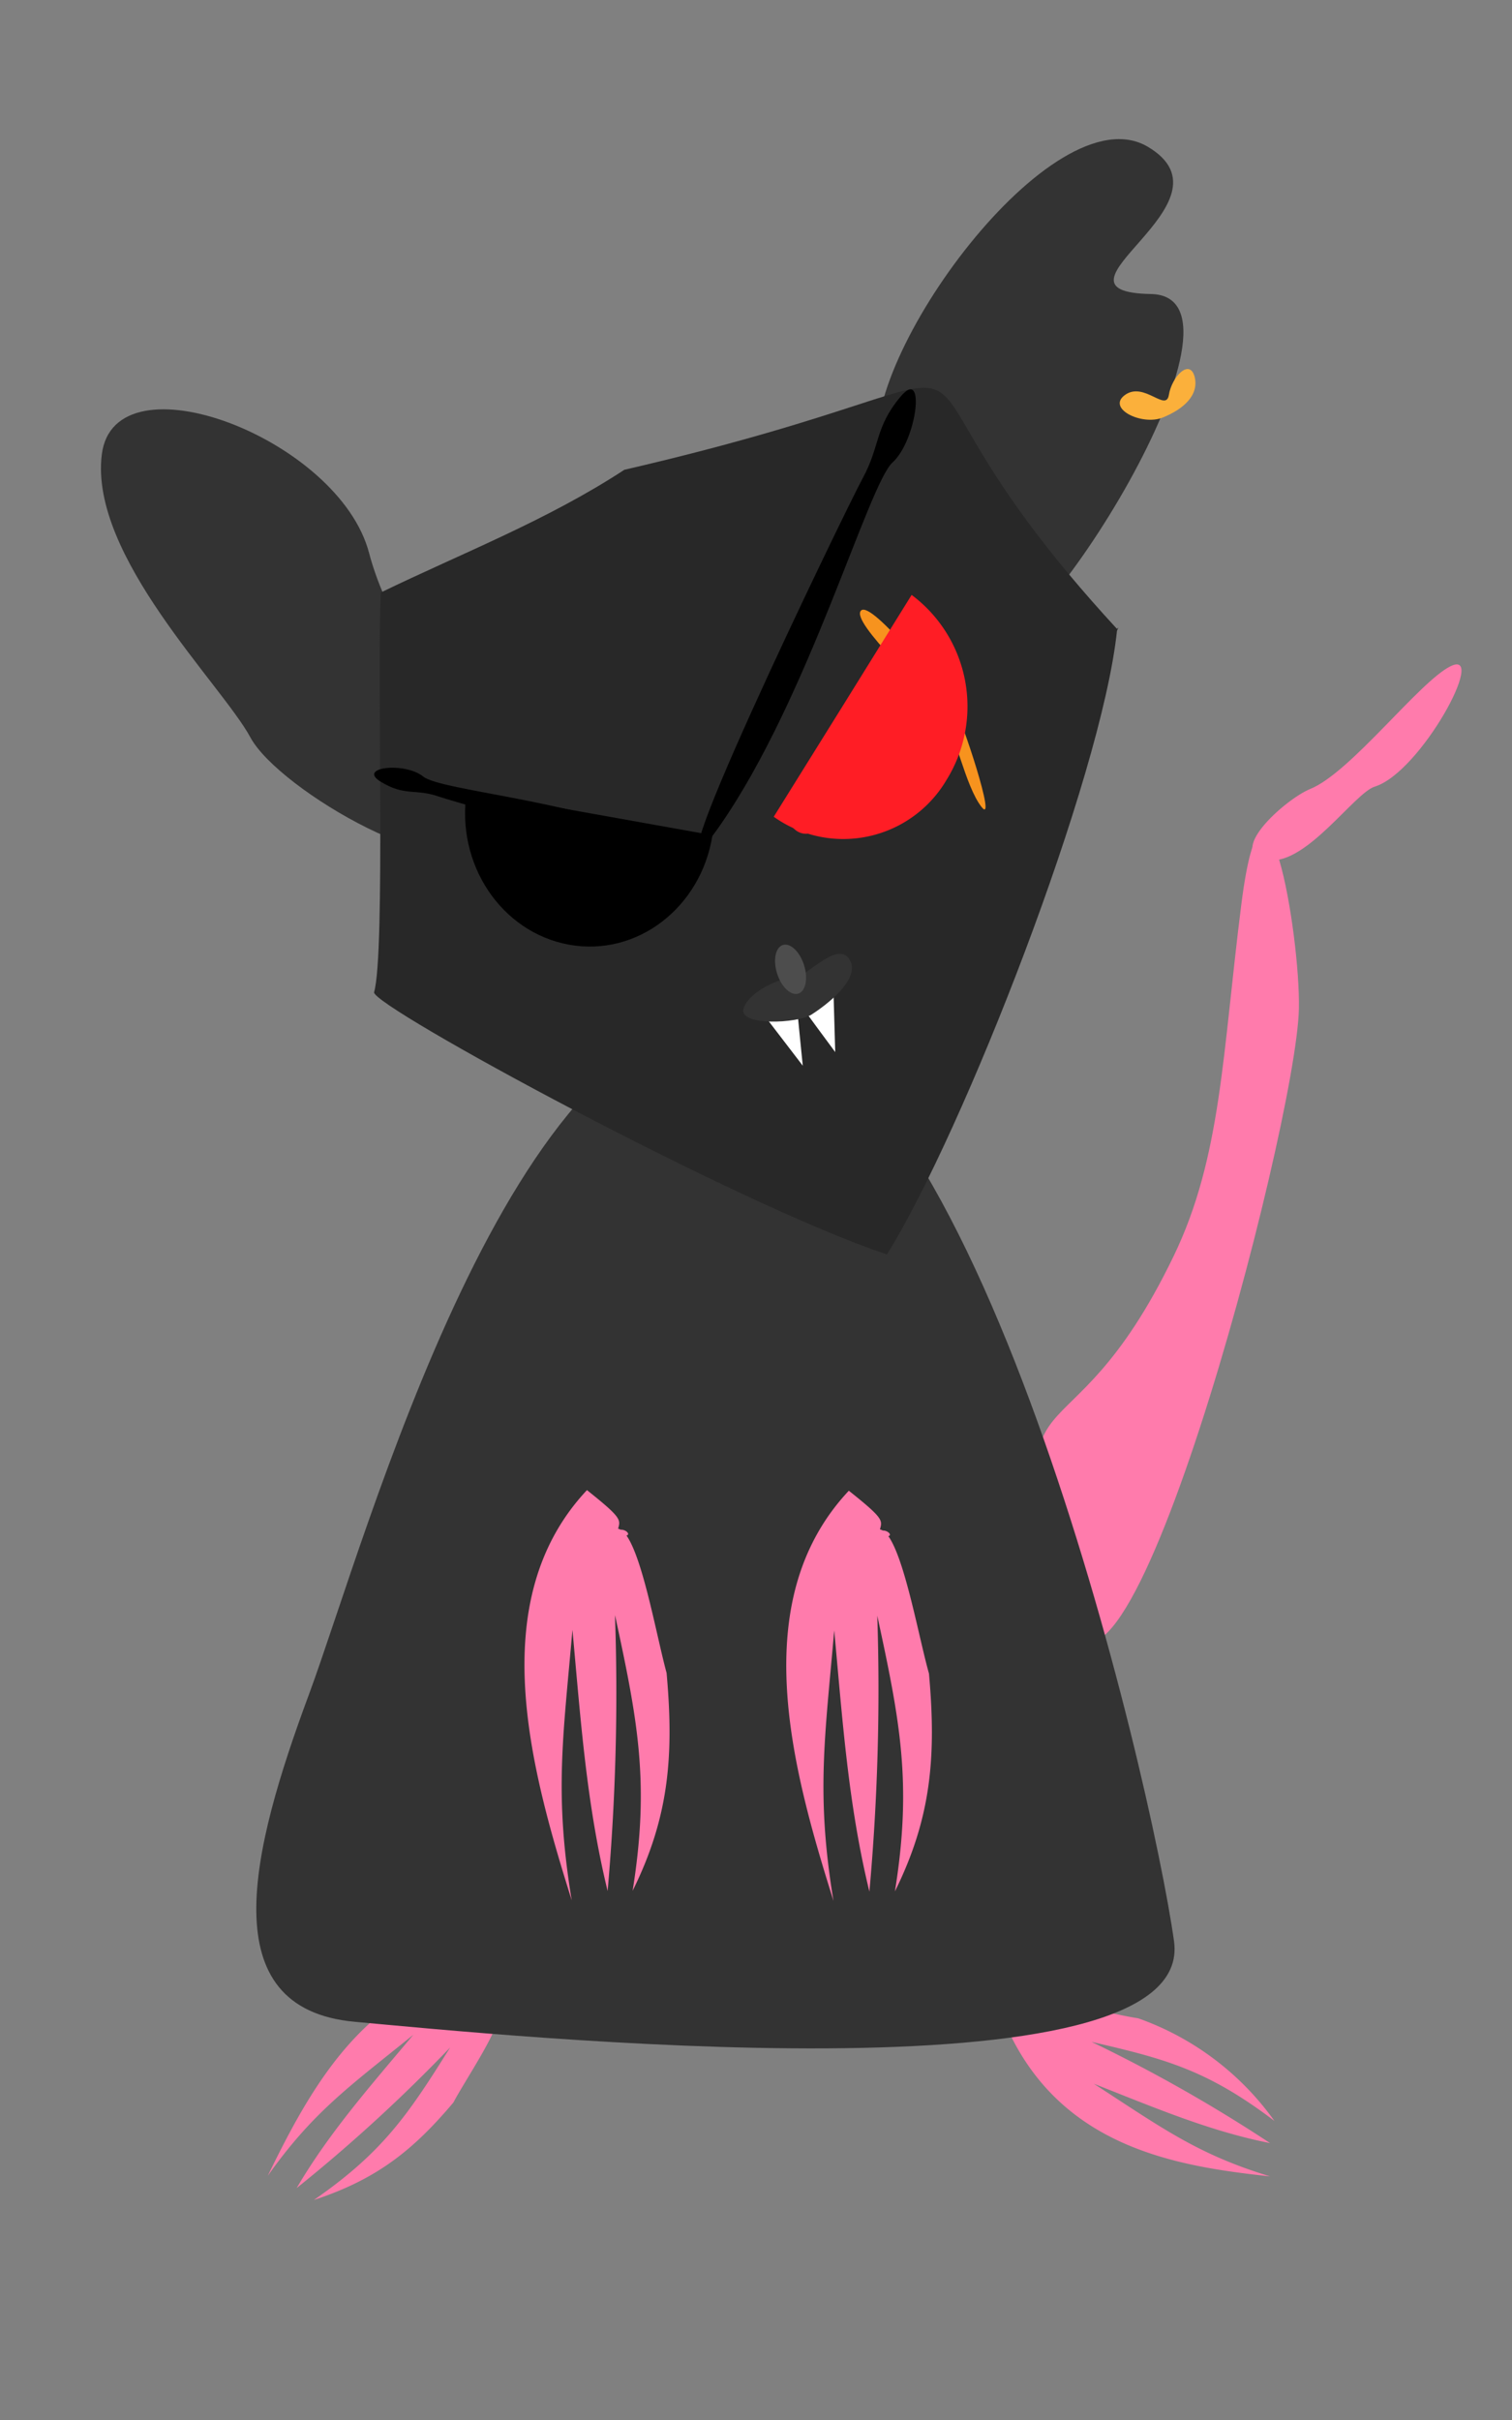 <svg id="Layer_1" data-name="Layer 1" xmlns="http://www.w3.org/2000/svg" width="150" height="240.01" viewBox="0 0 150 240.01"><rect x="0" y="0" width="150" height="240.01" fill="#808080" stroke="none"/><defs><style>.cls-1{fill:#333;}.cls-2{fill:#ff7bac;}.cls-3{fill:#282828;}.cls-4{fill:#fff;}.cls-5{fill:#ff1d25;}.cls-6{fill:#4d4d4d;}.cls-7{fill:#f7931e;}.cls-8{fill:#fbb03b;}</style></defs><path class="cls-1" d="M114.18,29.16c11.71.21-11.9,37.68-16.85,35.26S89.25,54.37,87.18,45s17.28-36,26.68-30.45S102.47,28.94,114.18,29.16Z"/><path class="cls-1" d="M36.62,54.86c3,11.37,15.13,23.39,11.8,28.49s-20.77-5-23.58-10.22-16-18-14.74-28.06S33.66,43.49,36.62,54.86Z"/><path class="cls-2" d="M123.15,89.68c2.28-18,5.85,2.89,5.71,10.34-.23,11.75-18.18,79.55-23.49,59.07-6.4-24.73.31-12.26,11.06-34.51C121.18,114.75,121.27,104.48,123.15,89.68Z"/><path class="cls-2" d="M29.43,217c3.25-5.54,7.35-10.16,11.58-15.21-6.31,5.11-9.92,7.61-14.45,14C30.85,207,36.72,196,49.4,195.21c1.27,4.79.15,2.24-1.37,4.9,1.5-3.42,2.85,1.27.56-1.63,1.28,1.87-3.31,2.05-5.35,2.65,11.93-7.62,3.88,3.35,1.74,7.38-3.9,4.62-7.49,7.59-13.84,9.67,6.87-4.75,9.39-8.53,13.52-15.13A157.9,157.9,0,0,1,29.43,217Z"/><path class="cls-2" d="M126,212.54c-6-1.18-11.54-3.55-17.49-5.89,6.76,4.38,10.28,7,17.49,9.19-9.21-1-20.9-2.8-26.27-15.12,3.69-3,1.89-1,4.76-.44-3.53-.23,0-3.3-1.62,0,1.15-2,3,2.54,4.28,4.34-11-9,1.47-5.09,5.76-4.46a28.08,28.08,0,0,1,13.52,10.18c-6.67-5.07-10.89-6.17-18.14-7.84A151.79,151.79,0,0,1,126,212.54Z"/><path class="cls-1" d="M35.21,200.51c-14.26-1.29-10.3-17-4.57-32.44S50.72,99.49,73.73,100.6s40.43,75.51,42.74,91.91S49.47,201.8,35.21,200.51Z"/><path class="cls-3" d="M110.81,62.57c-1.54,14.6-15.23,49.65-22.82,61.84-14.95-5-51-24.57-50.88-26,1.14-3.88.27-32,.67-39.65,8.09-3.92,16.47-7.14,24.16-12.17C108.4,35.85,82,31.13,110.81,62.37,111.06,62.07,110.88,62.36,110.81,62.57Z"/><path d="M70.68,82.83,58.5,80.65,46.31,78.47c-1.13,7.2,3.41,14,10.15,15.22S69.56,90,70.68,82.83Z"/><polygon class="cls-4" points="75.84 100.73 77.43 100.02 79.01 99.32 79.32 102.5 79.64 105.69 77.74 103.21 75.84 100.73"/><polygon class="cls-4" points="79.25 99.43 80.97 98.76 82.68 98.09 82.77 101.22 82.86 104.34 81.05 101.89 79.25 99.43"/><path class="cls-2" d="M60.28,187.54c-2.11-8.67-2.67-17-3.49-25.9-.92,10.61-1.82,16.23-.07,26.83-4.09-13.05-8.75-29.75,1.51-40.69,5.35,4.26,2.12,2.35,3.17,6.48-1.74-5,3.59-.87-1-2.24,2.77,1-1,4.89-2.27,7.16,3.54-17.84,6.32.6,8,6.73.73,8.17.26,14.28-3.37,21.61,1.71-10.67.53-16.83-1.75-27.35A223.28,223.28,0,0,1,60.28,187.54Z"/><path class="cls-2" d="M86.25,187.6c-2.11-8.67-2.66-17-3.49-25.9-.92,10.61-1.82,16.24-.07,26.83-4.09-13.05-8.75-29.75,1.52-40.69,5.35,4.26,2.12,2.35,3.16,6.48-1.74-4.95,3.59-.87-1-2.24,2.77,1-1,4.89-2.27,7.16,3.55-17.83,6.33.61,8.06,6.73.73,8.17.25,14.28-3.38,21.61,1.72-10.67.53-16.83-1.75-27.35A223.22,223.22,0,0,1,86.25,187.6Z"/><path class="cls-2" d="M125.9,85.31c-4.57-.48,1.51-6,4.07-7.06,4-1.6,10.83-10.64,13.92-12.17,3.75-1.85-2.95,10.52-7.5,11.93C134.38,78.63,129.66,85.7,125.9,85.31Z"/><ellipse class="cls-5" cx="79.97" cy="80.78" rx="1.78" ry="1.91"/><path class="cls-1" d="M84.25,95.11c1.27,1.91-2.29,4.58-3.73,5.5s-7.24,1.14-6.76-.56,3.79-3.19,4.85-3S83,93.2,84.25,95.11Z"/><ellipse class="cls-6" cx="78.43" cy="96.13" rx="1.4" ry="2.53" transform="translate(-25.42 28.25) rotate(-17.62)"/><path d="M37.78,77.53c-2.4-1.44,2.36-2,4.2-.52S58.1,79.4,67.69,84,45.9,79.82,43.54,79,40.18,79,37.78,77.53Z"/><path class="cls-7" d="M93.42,70.65c1.34,1.95,2.32,7.27,3.94,9.36s-2-8.9-2.75-10-8.15-10.59-9.2-9.45S92.08,68.7,93.42,70.65Z"/><path d="M89.33,39.35c2.55-3.07,1.64,4.31-.78,6.51s-8.3,23.31-17.12,36S83.82,50.67,85.58,47.44,86.77,42.41,89.33,39.35Z"/><path class="cls-8" d="M118.51,37.35c.47,1.83-1.09,3.22-3.16,4.06s-5.62-.91-3.73-2.25,4.06,1.76,4.34,0S118,35.52,118.51,37.35Z"/><path class="cls-5" d="M90.44,59,83.61,70,76.76,81A11.88,11.88,0,0,0,93.9,77.35,13.81,13.81,0,0,0,90.44,59Z"/></svg>